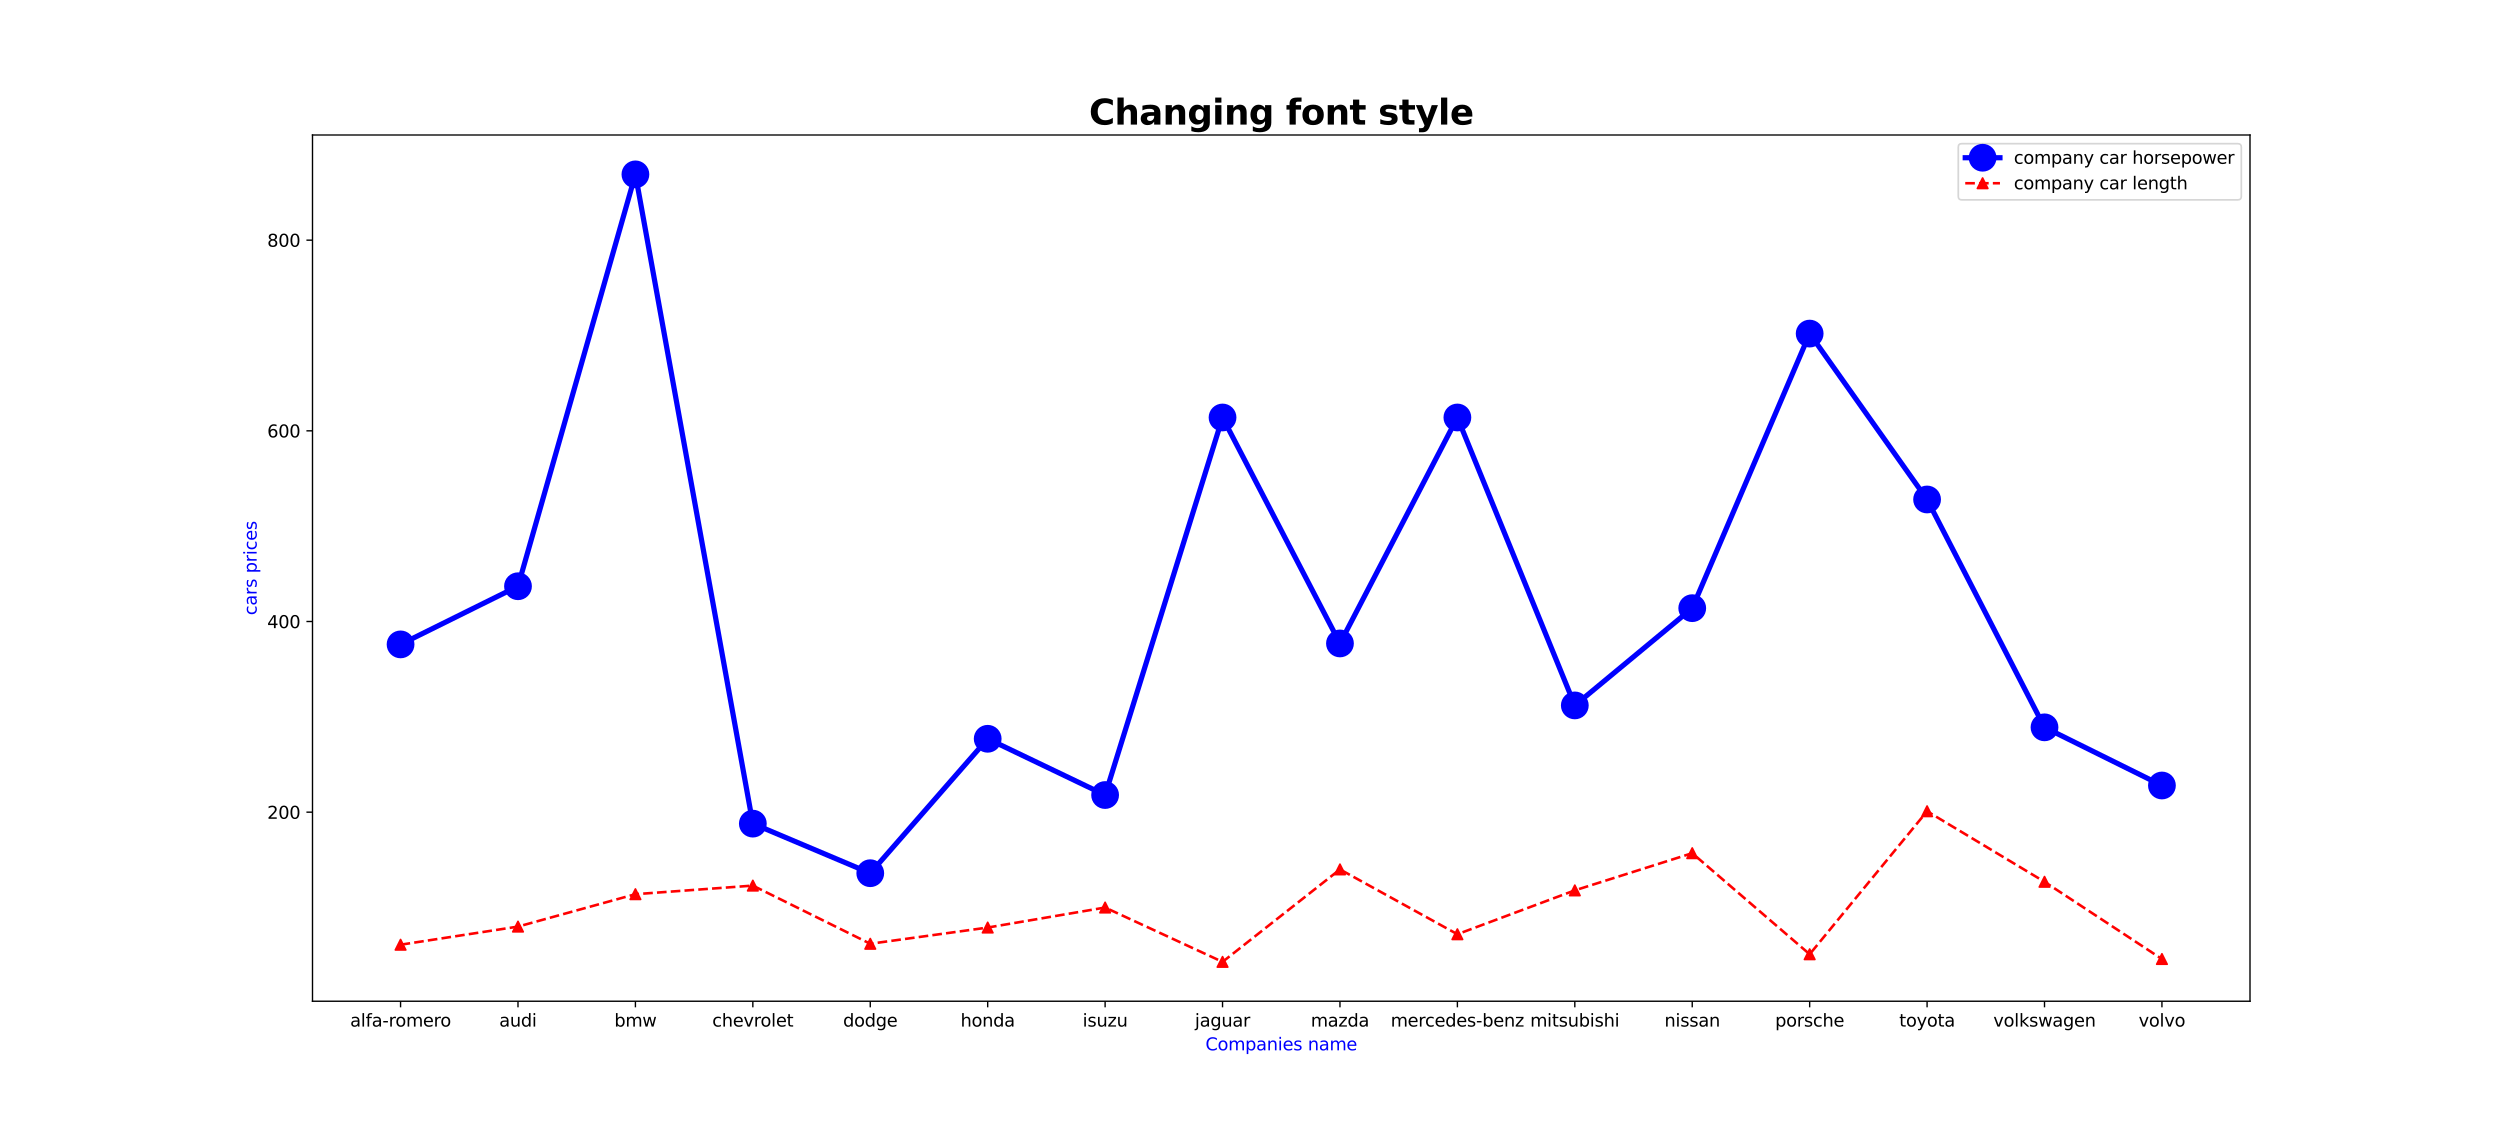 <?xml version="1.0" encoding="utf-8" standalone="no"?>
<!DOCTYPE svg PUBLIC "-//W3C//DTD SVG 1.1//EN"
  "http://www.w3.org/Graphics/SVG/1.1/DTD/svg11.dtd">
<svg xmlns:xlink="http://www.w3.org/1999/xlink" width="1440pt" height="648pt" viewBox="0 0 1440 648" xmlns="http://www.w3.org/2000/svg" version="1.1">
 <defs>
  <style type="text/css">*{stroke-linejoin: round; stroke-linecap: butt}</style>
 </defs>
 <g id="figure_1">
  <g id="patch_1">
   <path d="M 0 648 
L 1440 648 
L 1440 0 
L 0 0 
z
" style="fill: #ffffff"/>
  </g>
  <g id="axes_1">
   <g id="patch_2">
    <path d="M 180 576.72 
L 1296 576.72 
L 1296 77.76 
L 180 77.76 
z
" style="fill: #ffffff"/>
   </g>
   <g id="matplotlib.axis_1">
    <g id="xtick_1">
     <g id="line2d_1">
      <defs>
       <path id="m2e64fbab35" d="M 0 0 
L 0 3.5 
" style="stroke: #000000; stroke-width: 0.8"/>
      </defs>
      <g>
       <use xlink:href="#m2e64fbab35" x="230.727" y="576.72" style="stroke: #000000; stroke-width: 0.8"/>
      </g>
     </g>
     <g id="text_1">
      <!-- alfa-romero -->
      <g transform="translate(201.694 591.318) scale(0.1 -0.1)">
       <defs>
        <path id="DejaVuSans-61" d="M 2194 1759 
Q 1497 1759 1228 1600 
Q 959 1441 959 1056 
Q 959 750 1161 570 
Q 1363 391 1709 391 
Q 2188 391 2477 730 
Q 2766 1069 2766 1631 
L 2766 1759 
L 2194 1759 
z
M 3341 1997 
L 3341 0 
L 2766 0 
L 2766 531 
Q 2569 213 2275 61 
Q 1981 -91 1556 -91 
Q 1019 -91 701 211 
Q 384 513 384 1019 
Q 384 1609 779 1909 
Q 1175 2209 1959 2209 
L 2766 2209 
L 2766 2266 
Q 2766 2663 2505 2880 
Q 2244 3097 1772 3097 
Q 1472 3097 1187 3025 
Q 903 2953 641 2809 
L 641 3341 
Q 956 3463 1253 3523 
Q 1550 3584 1831 3584 
Q 2591 3584 2966 3190 
Q 3341 2797 3341 1997 
z
" transform="scale(0.016)"/>
        <path id="DejaVuSans-6c" d="M 603 4863 
L 1178 4863 
L 1178 0 
L 603 0 
L 603 4863 
z
" transform="scale(0.016)"/>
        <path id="DejaVuSans-66" d="M 2375 4863 
L 2375 4384 
L 1825 4384 
Q 1516 4384 1395 4259 
Q 1275 4134 1275 3809 
L 1275 3500 
L 2222 3500 
L 2222 3053 
L 1275 3053 
L 1275 0 
L 697 0 
L 697 3053 
L 147 3053 
L 147 3500 
L 697 3500 
L 697 3744 
Q 697 4328 969 4595 
Q 1241 4863 1831 4863 
L 2375 4863 
z
" transform="scale(0.016)"/>
        <path id="DejaVuSans-2d" d="M 313 2009 
L 1997 2009 
L 1997 1497 
L 313 1497 
L 313 2009 
z
" transform="scale(0.016)"/>
        <path id="DejaVuSans-72" d="M 2631 2963 
Q 2534 3019 2420 3045 
Q 2306 3072 2169 3072 
Q 1681 3072 1420 2755 
Q 1159 2438 1159 1844 
L 1159 0 
L 581 0 
L 581 3500 
L 1159 3500 
L 1159 2956 
Q 1341 3275 1631 3429 
Q 1922 3584 2338 3584 
Q 2397 3584 2469 3576 
Q 2541 3569 2628 3553 
L 2631 2963 
z
" transform="scale(0.016)"/>
        <path id="DejaVuSans-6f" d="M 1959 3097 
Q 1497 3097 1228 2736 
Q 959 2375 959 1747 
Q 959 1119 1226 758 
Q 1494 397 1959 397 
Q 2419 397 2687 759 
Q 2956 1122 2956 1747 
Q 2956 2369 2687 2733 
Q 2419 3097 1959 3097 
z
M 1959 3584 
Q 2709 3584 3137 3096 
Q 3566 2609 3566 1747 
Q 3566 888 3137 398 
Q 2709 -91 1959 -91 
Q 1206 -91 779 398 
Q 353 888 353 1747 
Q 353 2609 779 3096 
Q 1206 3584 1959 3584 
z
" transform="scale(0.016)"/>
        <path id="DejaVuSans-6d" d="M 3328 2828 
Q 3544 3216 3844 3400 
Q 4144 3584 4550 3584 
Q 5097 3584 5394 3201 
Q 5691 2819 5691 2113 
L 5691 0 
L 5113 0 
L 5113 2094 
Q 5113 2597 4934 2840 
Q 4756 3084 4391 3084 
Q 3944 3084 3684 2787 
Q 3425 2491 3425 1978 
L 3425 0 
L 2847 0 
L 2847 2094 
Q 2847 2600 2669 2842 
Q 2491 3084 2119 3084 
Q 1678 3084 1418 2786 
Q 1159 2488 1159 1978 
L 1159 0 
L 581 0 
L 581 3500 
L 1159 3500 
L 1159 2956 
Q 1356 3278 1631 3431 
Q 1906 3584 2284 3584 
Q 2666 3584 2933 3390 
Q 3200 3197 3328 2828 
z
" transform="scale(0.016)"/>
        <path id="DejaVuSans-65" d="M 3597 1894 
L 3597 1613 
L 953 1613 
Q 991 1019 1311 708 
Q 1631 397 2203 397 
Q 2534 397 2845 478 
Q 3156 559 3463 722 
L 3463 178 
Q 3153 47 2828 -22 
Q 2503 -91 2169 -91 
Q 1331 -91 842 396 
Q 353 884 353 1716 
Q 353 2575 817 3079 
Q 1281 3584 2069 3584 
Q 2775 3584 3186 3129 
Q 3597 2675 3597 1894 
z
M 3022 2063 
Q 3016 2534 2758 2815 
Q 2500 3097 2075 3097 
Q 1594 3097 1305 2825 
Q 1016 2553 972 2059 
L 3022 2063 
z
" transform="scale(0.016)"/>
       </defs>
       <use xlink:href="#DejaVuSans-61"/>
       <use xlink:href="#DejaVuSans-6c" transform="translate(61.279 0)"/>
       <use xlink:href="#DejaVuSans-66" transform="translate(89.062 0)"/>
       <use xlink:href="#DejaVuSans-61" transform="translate(124.268 0)"/>
       <use xlink:href="#DejaVuSans-2d" transform="translate(185.547 0)"/>
       <use xlink:href="#DejaVuSans-72" transform="translate(221.631 0)"/>
       <use xlink:href="#DejaVuSans-6f" transform="translate(260.494 0)"/>
       <use xlink:href="#DejaVuSans-6d" transform="translate(321.676 0)"/>
       <use xlink:href="#DejaVuSans-65" transform="translate(419.088 0)"/>
       <use xlink:href="#DejaVuSans-72" transform="translate(480.611 0)"/>
       <use xlink:href="#DejaVuSans-6f" transform="translate(519.475 0)"/>
      </g>
     </g>
    </g>
    <g id="xtick_2">
     <g id="line2d_2">
      <g>
       <use xlink:href="#m2e64fbab35" x="298.364" y="576.72" style="stroke: #000000; stroke-width: 0.8"/>
      </g>
     </g>
     <g id="text_2">
      <!-- audi -->
      <g transform="translate(287.568 591.318) scale(0.1 -0.1)">
       <defs>
        <path id="DejaVuSans-75" d="M 544 1381 
L 544 3500 
L 1119 3500 
L 1119 1403 
Q 1119 906 1312 657 
Q 1506 409 1894 409 
Q 2359 409 2629 706 
Q 2900 1003 2900 1516 
L 2900 3500 
L 3475 3500 
L 3475 0 
L 2900 0 
L 2900 538 
Q 2691 219 2414 64 
Q 2138 -91 1772 -91 
Q 1169 -91 856 284 
Q 544 659 544 1381 
z
M 1991 3584 
L 1991 3584 
z
" transform="scale(0.016)"/>
        <path id="DejaVuSans-64" d="M 2906 2969 
L 2906 4863 
L 3481 4863 
L 3481 0 
L 2906 0 
L 2906 525 
Q 2725 213 2448 61 
Q 2172 -91 1784 -91 
Q 1150 -91 751 415 
Q 353 922 353 1747 
Q 353 2572 751 3078 
Q 1150 3584 1784 3584 
Q 2172 3584 2448 3432 
Q 2725 3281 2906 2969 
z
M 947 1747 
Q 947 1113 1208 752 
Q 1469 391 1925 391 
Q 2381 391 2643 752 
Q 2906 1113 2906 1747 
Q 2906 2381 2643 2742 
Q 2381 3103 1925 3103 
Q 1469 3103 1208 2742 
Q 947 2381 947 1747 
z
" transform="scale(0.016)"/>
        <path id="DejaVuSans-69" d="M 603 3500 
L 1178 3500 
L 1178 0 
L 603 0 
L 603 3500 
z
M 603 4863 
L 1178 4863 
L 1178 4134 
L 603 4134 
L 603 4863 
z
" transform="scale(0.016)"/>
       </defs>
       <use xlink:href="#DejaVuSans-61"/>
       <use xlink:href="#DejaVuSans-75" transform="translate(61.279 0)"/>
       <use xlink:href="#DejaVuSans-64" transform="translate(124.658 0)"/>
       <use xlink:href="#DejaVuSans-69" transform="translate(188.135 0)"/>
      </g>
     </g>
    </g>
    <g id="xtick_3">
     <g id="line2d_3">
      <g>
       <use xlink:href="#m2e64fbab35" x="366" y="576.72" style="stroke: #000000; stroke-width: 0.8"/>
      </g>
     </g>
     <g id="text_3">
      <!-- bmw -->
      <g transform="translate(353.866 591.318) scale(0.1 -0.1)">
       <defs>
        <path id="DejaVuSans-62" d="M 3116 1747 
Q 3116 2381 2855 2742 
Q 2594 3103 2138 3103 
Q 1681 3103 1420 2742 
Q 1159 2381 1159 1747 
Q 1159 1113 1420 752 
Q 1681 391 2138 391 
Q 2594 391 2855 752 
Q 3116 1113 3116 1747 
z
M 1159 2969 
Q 1341 3281 1617 3432 
Q 1894 3584 2278 3584 
Q 2916 3584 3314 3078 
Q 3713 2572 3713 1747 
Q 3713 922 3314 415 
Q 2916 -91 2278 -91 
Q 1894 -91 1617 61 
Q 1341 213 1159 525 
L 1159 0 
L 581 0 
L 581 4863 
L 1159 4863 
L 1159 2969 
z
" transform="scale(0.016)"/>
        <path id="DejaVuSans-77" d="M 269 3500 
L 844 3500 
L 1563 769 
L 2278 3500 
L 2956 3500 
L 3675 769 
L 4391 3500 
L 4966 3500 
L 4050 0 
L 3372 0 
L 2619 2869 
L 1863 0 
L 1184 0 
L 269 3500 
z
" transform="scale(0.016)"/>
       </defs>
       <use xlink:href="#DejaVuSans-62"/>
       <use xlink:href="#DejaVuSans-6d" transform="translate(63.477 0)"/>
       <use xlink:href="#DejaVuSans-77" transform="translate(160.889 0)"/>
      </g>
     </g>
    </g>
    <g id="xtick_4">
     <g id="line2d_4">
      <g>
       <use xlink:href="#m2e64fbab35" x="433.636" y="576.72" style="stroke: #000000; stroke-width: 0.8"/>
      </g>
     </g>
     <g id="text_4">
      <!-- chevrolet -->
      <g transform="translate(410.254 591.318) scale(0.1 -0.1)">
       <defs>
        <path id="DejaVuSans-63" d="M 3122 3366 
L 3122 2828 
Q 2878 2963 2633 3030 
Q 2388 3097 2138 3097 
Q 1578 3097 1268 2742 
Q 959 2388 959 1747 
Q 959 1106 1268 751 
Q 1578 397 2138 397 
Q 2388 397 2633 464 
Q 2878 531 3122 666 
L 3122 134 
Q 2881 22 2623 -34 
Q 2366 -91 2075 -91 
Q 1284 -91 818 406 
Q 353 903 353 1747 
Q 353 2603 823 3093 
Q 1294 3584 2113 3584 
Q 2378 3584 2631 3529 
Q 2884 3475 3122 3366 
z
" transform="scale(0.016)"/>
        <path id="DejaVuSans-68" d="M 3513 2113 
L 3513 0 
L 2938 0 
L 2938 2094 
Q 2938 2591 2744 2837 
Q 2550 3084 2163 3084 
Q 1697 3084 1428 2787 
Q 1159 2491 1159 1978 
L 1159 0 
L 581 0 
L 581 4863 
L 1159 4863 
L 1159 2956 
Q 1366 3272 1645 3428 
Q 1925 3584 2291 3584 
Q 2894 3584 3203 3211 
Q 3513 2838 3513 2113 
z
" transform="scale(0.016)"/>
        <path id="DejaVuSans-76" d="M 191 3500 
L 800 3500 
L 1894 563 
L 2988 3500 
L 3597 3500 
L 2284 0 
L 1503 0 
L 191 3500 
z
" transform="scale(0.016)"/>
        <path id="DejaVuSans-74" d="M 1172 4494 
L 1172 3500 
L 2356 3500 
L 2356 3053 
L 1172 3053 
L 1172 1153 
Q 1172 725 1289 603 
Q 1406 481 1766 481 
L 2356 481 
L 2356 0 
L 1766 0 
Q 1100 0 847 248 
Q 594 497 594 1153 
L 594 3053 
L 172 3053 
L 172 3500 
L 594 3500 
L 594 4494 
L 1172 4494 
z
" transform="scale(0.016)"/>
       </defs>
       <use xlink:href="#DejaVuSans-63"/>
       <use xlink:href="#DejaVuSans-68" transform="translate(54.98 0)"/>
       <use xlink:href="#DejaVuSans-65" transform="translate(118.359 0)"/>
       <use xlink:href="#DejaVuSans-76" transform="translate(179.883 0)"/>
       <use xlink:href="#DejaVuSans-72" transform="translate(239.062 0)"/>
       <use xlink:href="#DejaVuSans-6f" transform="translate(277.926 0)"/>
       <use xlink:href="#DejaVuSans-6c" transform="translate(339.107 0)"/>
       <use xlink:href="#DejaVuSans-65" transform="translate(366.891 0)"/>
       <use xlink:href="#DejaVuSans-74" transform="translate(428.414 0)"/>
      </g>
     </g>
    </g>
    <g id="xtick_5">
     <g id="line2d_5">
      <g>
       <use xlink:href="#m2e64fbab35" x="501.273" y="576.72" style="stroke: #000000; stroke-width: 0.8"/>
      </g>
     </g>
     <g id="text_5">
      <!-- dodge -->
      <g transform="translate(485.614 591.318) scale(0.1 -0.1)">
       <defs>
        <path id="DejaVuSans-67" d="M 2906 1791 
Q 2906 2416 2648 2759 
Q 2391 3103 1925 3103 
Q 1463 3103 1205 2759 
Q 947 2416 947 1791 
Q 947 1169 1205 825 
Q 1463 481 1925 481 
Q 2391 481 2648 825 
Q 2906 1169 2906 1791 
z
M 3481 434 
Q 3481 -459 3084 -895 
Q 2688 -1331 1869 -1331 
Q 1566 -1331 1297 -1286 
Q 1028 -1241 775 -1147 
L 775 -588 
Q 1028 -725 1275 -790 
Q 1522 -856 1778 -856 
Q 2344 -856 2625 -561 
Q 2906 -266 2906 331 
L 2906 616 
Q 2728 306 2450 153 
Q 2172 0 1784 0 
Q 1141 0 747 490 
Q 353 981 353 1791 
Q 353 2603 747 3093 
Q 1141 3584 1784 3584 
Q 2172 3584 2450 3431 
Q 2728 3278 2906 2969 
L 2906 3500 
L 3481 3500 
L 3481 434 
z
" transform="scale(0.016)"/>
       </defs>
       <use xlink:href="#DejaVuSans-64"/>
       <use xlink:href="#DejaVuSans-6f" transform="translate(63.477 0)"/>
       <use xlink:href="#DejaVuSans-64" transform="translate(124.658 0)"/>
       <use xlink:href="#DejaVuSans-67" transform="translate(188.135 0)"/>
       <use xlink:href="#DejaVuSans-65" transform="translate(251.611 0)"/>
      </g>
     </g>
    </g>
    <g id="xtick_6">
     <g id="line2d_6">
      <g>
       <use xlink:href="#m2e64fbab35" x="568.909" y="576.72" style="stroke: #000000; stroke-width: 0.8"/>
      </g>
     </g>
     <g id="text_6">
      <!-- honda -->
      <g transform="translate(553.274 591.318) scale(0.1 -0.1)">
       <defs>
        <path id="DejaVuSans-6e" d="M 3513 2113 
L 3513 0 
L 2938 0 
L 2938 2094 
Q 2938 2591 2744 2837 
Q 2550 3084 2163 3084 
Q 1697 3084 1428 2787 
Q 1159 2491 1159 1978 
L 1159 0 
L 581 0 
L 581 3500 
L 1159 3500 
L 1159 2956 
Q 1366 3272 1645 3428 
Q 1925 3584 2291 3584 
Q 2894 3584 3203 3211 
Q 3513 2838 3513 2113 
z
" transform="scale(0.016)"/>
       </defs>
       <use xlink:href="#DejaVuSans-68"/>
       <use xlink:href="#DejaVuSans-6f" transform="translate(63.379 0)"/>
       <use xlink:href="#DejaVuSans-6e" transform="translate(124.561 0)"/>
       <use xlink:href="#DejaVuSans-64" transform="translate(187.939 0)"/>
       <use xlink:href="#DejaVuSans-61" transform="translate(251.416 0)"/>
      </g>
     </g>
    </g>
    <g id="xtick_7">
     <g id="line2d_7">
      <g>
       <use xlink:href="#m2e64fbab35" x="636.545" y="576.72" style="stroke: #000000; stroke-width: 0.8"/>
      </g>
     </g>
     <g id="text_7">
      <!-- isuzu -->
      <g transform="translate(623.59 591.318) scale(0.1 -0.1)">
       <defs>
        <path id="DejaVuSans-73" d="M 2834 3397 
L 2834 2853 
Q 2591 2978 2328 3040 
Q 2066 3103 1784 3103 
Q 1356 3103 1142 2972 
Q 928 2841 928 2578 
Q 928 2378 1081 2264 
Q 1234 2150 1697 2047 
L 1894 2003 
Q 2506 1872 2764 1633 
Q 3022 1394 3022 966 
Q 3022 478 2636 193 
Q 2250 -91 1575 -91 
Q 1294 -91 989 -36 
Q 684 19 347 128 
L 347 722 
Q 666 556 975 473 
Q 1284 391 1588 391 
Q 1994 391 2212 530 
Q 2431 669 2431 922 
Q 2431 1156 2273 1281 
Q 2116 1406 1581 1522 
L 1381 1569 
Q 847 1681 609 1914 
Q 372 2147 372 2553 
Q 372 3047 722 3315 
Q 1072 3584 1716 3584 
Q 2034 3584 2315 3537 
Q 2597 3491 2834 3397 
z
" transform="scale(0.016)"/>
        <path id="DejaVuSans-7a" d="M 353 3500 
L 3084 3500 
L 3084 2975 
L 922 459 
L 3084 459 
L 3084 0 
L 275 0 
L 275 525 
L 2438 3041 
L 353 3041 
L 353 3500 
z
" transform="scale(0.016)"/>
       </defs>
       <use xlink:href="#DejaVuSans-69"/>
       <use xlink:href="#DejaVuSans-73" transform="translate(27.783 0)"/>
       <use xlink:href="#DejaVuSans-75" transform="translate(79.883 0)"/>
       <use xlink:href="#DejaVuSans-7a" transform="translate(143.262 0)"/>
       <use xlink:href="#DejaVuSans-75" transform="translate(195.752 0)"/>
      </g>
     </g>
    </g>
    <g id="xtick_8">
     <g id="line2d_8">
      <g>
       <use xlink:href="#m2e64fbab35" x="704.182" y="576.72" style="stroke: #000000; stroke-width: 0.8"/>
      </g>
     </g>
     <g id="text_8">
      <!-- jaguar -->
      <g transform="translate(688.266 591.318) scale(0.1 -0.1)">
       <defs>
        <path id="DejaVuSans-6a" d="M 603 3500 
L 1178 3500 
L 1178 -63 
Q 1178 -731 923 -1031 
Q 669 -1331 103 -1331 
L -116 -1331 
L -116 -844 
L 38 -844 
Q 366 -844 484 -692 
Q 603 -541 603 -63 
L 603 3500 
z
M 603 4863 
L 1178 4863 
L 1178 4134 
L 603 4134 
L 603 4863 
z
" transform="scale(0.016)"/>
       </defs>
       <use xlink:href="#DejaVuSans-6a"/>
       <use xlink:href="#DejaVuSans-61" transform="translate(27.783 0)"/>
       <use xlink:href="#DejaVuSans-67" transform="translate(89.062 0)"/>
       <use xlink:href="#DejaVuSans-75" transform="translate(152.539 0)"/>
       <use xlink:href="#DejaVuSans-61" transform="translate(215.918 0)"/>
       <use xlink:href="#DejaVuSans-72" transform="translate(277.197 0)"/>
      </g>
     </g>
    </g>
    <g id="xtick_9">
     <g id="line2d_9">
      <g>
       <use xlink:href="#m2e64fbab35" x="771.818" y="576.72" style="stroke: #000000; stroke-width: 0.8"/>
      </g>
     </g>
     <g id="text_9">
      <!-- mazda -->
      <g transform="translate(755.021 591.318) scale(0.1 -0.1)">
       <use xlink:href="#DejaVuSans-6d"/>
       <use xlink:href="#DejaVuSans-61" transform="translate(97.412 0)"/>
       <use xlink:href="#DejaVuSans-7a" transform="translate(158.691 0)"/>
       <use xlink:href="#DejaVuSans-64" transform="translate(211.182 0)"/>
       <use xlink:href="#DejaVuSans-61" transform="translate(274.658 0)"/>
      </g>
     </g>
    </g>
    <g id="xtick_10">
     <g id="line2d_10">
      <g>
       <use xlink:href="#m2e64fbab35" x="839.455" y="576.72" style="stroke: #000000; stroke-width: 0.8"/>
      </g>
     </g>
     <g id="text_10">
      <!-- mercedes-benz -->
      <g transform="translate(801.036 591.318) scale(0.1 -0.1)">
       <use xlink:href="#DejaVuSans-6d"/>
       <use xlink:href="#DejaVuSans-65" transform="translate(97.412 0)"/>
       <use xlink:href="#DejaVuSans-72" transform="translate(158.936 0)"/>
       <use xlink:href="#DejaVuSans-63" transform="translate(197.799 0)"/>
       <use xlink:href="#DejaVuSans-65" transform="translate(252.779 0)"/>
       <use xlink:href="#DejaVuSans-64" transform="translate(314.303 0)"/>
       <use xlink:href="#DejaVuSans-65" transform="translate(377.779 0)"/>
       <use xlink:href="#DejaVuSans-73" transform="translate(439.303 0)"/>
       <use xlink:href="#DejaVuSans-2d" transform="translate(491.402 0)"/>
       <use xlink:href="#DejaVuSans-62" transform="translate(527.486 0)"/>
       <use xlink:href="#DejaVuSans-65" transform="translate(590.963 0)"/>
       <use xlink:href="#DejaVuSans-6e" transform="translate(652.486 0)"/>
       <use xlink:href="#DejaVuSans-7a" transform="translate(715.865 0)"/>
      </g>
     </g>
    </g>
    <g id="xtick_11">
     <g id="line2d_11">
      <g>
       <use xlink:href="#m2e64fbab35" x="907.091" y="576.72" style="stroke: #000000; stroke-width: 0.8"/>
      </g>
     </g>
     <g id="text_11">
      <!-- mitsubishi -->
      <g transform="translate(881.372 591.318) scale(0.1 -0.1)">
       <use xlink:href="#DejaVuSans-6d"/>
       <use xlink:href="#DejaVuSans-69" transform="translate(97.412 0)"/>
       <use xlink:href="#DejaVuSans-74" transform="translate(125.195 0)"/>
       <use xlink:href="#DejaVuSans-73" transform="translate(164.404 0)"/>
       <use xlink:href="#DejaVuSans-75" transform="translate(216.504 0)"/>
       <use xlink:href="#DejaVuSans-62" transform="translate(279.883 0)"/>
       <use xlink:href="#DejaVuSans-69" transform="translate(343.359 0)"/>
       <use xlink:href="#DejaVuSans-73" transform="translate(371.143 0)"/>
       <use xlink:href="#DejaVuSans-68" transform="translate(423.242 0)"/>
       <use xlink:href="#DejaVuSans-69" transform="translate(486.621 0)"/>
      </g>
     </g>
    </g>
    <g id="xtick_12">
     <g id="line2d_12">
      <g>
       <use xlink:href="#m2e64fbab35" x="974.727" y="576.72" style="stroke: #000000; stroke-width: 0.8"/>
      </g>
     </g>
     <g id="text_12">
      <!-- nissan -->
      <g transform="translate(958.727 591.318) scale(0.1 -0.1)">
       <use xlink:href="#DejaVuSans-6e"/>
       <use xlink:href="#DejaVuSans-69" transform="translate(63.379 0)"/>
       <use xlink:href="#DejaVuSans-73" transform="translate(91.162 0)"/>
       <use xlink:href="#DejaVuSans-73" transform="translate(143.262 0)"/>
       <use xlink:href="#DejaVuSans-61" transform="translate(195.361 0)"/>
       <use xlink:href="#DejaVuSans-6e" transform="translate(256.641 0)"/>
      </g>
     </g>
    </g>
    <g id="xtick_13">
     <g id="line2d_13">
      <g>
       <use xlink:href="#m2e64fbab35" x="1042.364" y="576.72" style="stroke: #000000; stroke-width: 0.8"/>
      </g>
     </g>
     <g id="text_13">
      <!-- porsche -->
      <g transform="translate(1022.475 591.318) scale(0.1 -0.1)">
       <defs>
        <path id="DejaVuSans-70" d="M 1159 525 
L 1159 -1331 
L 581 -1331 
L 581 3500 
L 1159 3500 
L 1159 2969 
Q 1341 3281 1617 3432 
Q 1894 3584 2278 3584 
Q 2916 3584 3314 3078 
Q 3713 2572 3713 1747 
Q 3713 922 3314 415 
Q 2916 -91 2278 -91 
Q 1894 -91 1617 61 
Q 1341 213 1159 525 
z
M 3116 1747 
Q 3116 2381 2855 2742 
Q 2594 3103 2138 3103 
Q 1681 3103 1420 2742 
Q 1159 2381 1159 1747 
Q 1159 1113 1420 752 
Q 1681 391 2138 391 
Q 2594 391 2855 752 
Q 3116 1113 3116 1747 
z
" transform="scale(0.016)"/>
       </defs>
       <use xlink:href="#DejaVuSans-70"/>
       <use xlink:href="#DejaVuSans-6f" transform="translate(63.477 0)"/>
       <use xlink:href="#DejaVuSans-72" transform="translate(124.658 0)"/>
       <use xlink:href="#DejaVuSans-73" transform="translate(165.771 0)"/>
       <use xlink:href="#DejaVuSans-63" transform="translate(217.871 0)"/>
       <use xlink:href="#DejaVuSans-68" transform="translate(272.852 0)"/>
       <use xlink:href="#DejaVuSans-65" transform="translate(336.23 0)"/>
      </g>
     </g>
    </g>
    <g id="xtick_14">
     <g id="line2d_14">
      <g>
       <use xlink:href="#m2e64fbab35" x="1110" y="576.72" style="stroke: #000000; stroke-width: 0.8"/>
      </g>
     </g>
     <g id="text_14">
      <!-- toyota -->
      <g transform="translate(1093.938 591.318) scale(0.1 -0.1)">
       <defs>
        <path id="DejaVuSans-79" d="M 2059 -325 
Q 1816 -950 1584 -1140 
Q 1353 -1331 966 -1331 
L 506 -1331 
L 506 -850 
L 844 -850 
Q 1081 -850 1212 -737 
Q 1344 -625 1503 -206 
L 1606 56 
L 191 3500 
L 800 3500 
L 1894 763 
L 2988 3500 
L 3597 3500 
L 2059 -325 
z
" transform="scale(0.016)"/>
       </defs>
       <use xlink:href="#DejaVuSans-74"/>
       <use xlink:href="#DejaVuSans-6f" transform="translate(39.209 0)"/>
       <use xlink:href="#DejaVuSans-79" transform="translate(100.391 0)"/>
       <use xlink:href="#DejaVuSans-6f" transform="translate(159.57 0)"/>
       <use xlink:href="#DejaVuSans-74" transform="translate(220.752 0)"/>
       <use xlink:href="#DejaVuSans-61" transform="translate(259.961 0)"/>
      </g>
     </g>
    </g>
    <g id="xtick_15">
     <g id="line2d_15">
      <g>
       <use xlink:href="#m2e64fbab35" x="1177.636" y="576.72" style="stroke: #000000; stroke-width: 0.8"/>
      </g>
     </g>
     <g id="text_15">
      <!-- volkswagen -->
      <g transform="translate(1148.156 591.318) scale(0.1 -0.1)">
       <defs>
        <path id="DejaVuSans-6b" d="M 581 4863 
L 1159 4863 
L 1159 1991 
L 2875 3500 
L 3609 3500 
L 1753 1863 
L 3688 0 
L 2938 0 
L 1159 1709 
L 1159 0 
L 581 0 
L 581 4863 
z
" transform="scale(0.016)"/>
       </defs>
       <use xlink:href="#DejaVuSans-76"/>
       <use xlink:href="#DejaVuSans-6f" transform="translate(59.18 0)"/>
       <use xlink:href="#DejaVuSans-6c" transform="translate(120.361 0)"/>
       <use xlink:href="#DejaVuSans-6b" transform="translate(148.145 0)"/>
       <use xlink:href="#DejaVuSans-73" transform="translate(206.055 0)"/>
       <use xlink:href="#DejaVuSans-77" transform="translate(258.154 0)"/>
       <use xlink:href="#DejaVuSans-61" transform="translate(339.941 0)"/>
       <use xlink:href="#DejaVuSans-67" transform="translate(401.221 0)"/>
       <use xlink:href="#DejaVuSans-65" transform="translate(464.697 0)"/>
       <use xlink:href="#DejaVuSans-6e" transform="translate(526.221 0)"/>
      </g>
     </g>
    </g>
    <g id="xtick_16">
     <g id="line2d_16">
      <g>
       <use xlink:href="#m2e64fbab35" x="1245.273" y="576.72" style="stroke: #000000; stroke-width: 0.8"/>
      </g>
     </g>
     <g id="text_16">
      <!-- volvo -->
      <g transform="translate(1231.846 591.318) scale(0.1 -0.1)">
       <use xlink:href="#DejaVuSans-76"/>
       <use xlink:href="#DejaVuSans-6f" transform="translate(59.18 0)"/>
       <use xlink:href="#DejaVuSans-6c" transform="translate(120.361 0)"/>
       <use xlink:href="#DejaVuSans-76" transform="translate(148.145 0)"/>
       <use xlink:href="#DejaVuSans-6f" transform="translate(207.324 0)"/>
      </g>
     </g>
    </g>
    <g id="text_17">
     <!-- Companies name -->
     <g style="fill: #0000ff" transform="translate(694.333 604.997) scale(0.1 -0.1)">
      <defs>
       <path id="DejaVuSans-43" d="M 4122 4306 
L 4122 3641 
Q 3803 3938 3442 4084 
Q 3081 4231 2675 4231 
Q 1875 4231 1450 3742 
Q 1025 3253 1025 2328 
Q 1025 1406 1450 917 
Q 1875 428 2675 428 
Q 3081 428 3442 575 
Q 3803 722 4122 1019 
L 4122 359 
Q 3791 134 3420 21 
Q 3050 -91 2638 -91 
Q 1578 -91 968 557 
Q 359 1206 359 2328 
Q 359 3453 968 4101 
Q 1578 4750 2638 4750 
Q 3056 4750 3426 4639 
Q 3797 4528 4122 4306 
z
" transform="scale(0.016)"/>
       <path id="DejaVuSans-20" transform="scale(0.016)"/>
      </defs>
      <use xlink:href="#DejaVuSans-43"/>
      <use xlink:href="#DejaVuSans-6f" transform="translate(69.824 0)"/>
      <use xlink:href="#DejaVuSans-6d" transform="translate(131.006 0)"/>
      <use xlink:href="#DejaVuSans-70" transform="translate(228.418 0)"/>
      <use xlink:href="#DejaVuSans-61" transform="translate(291.895 0)"/>
      <use xlink:href="#DejaVuSans-6e" transform="translate(353.174 0)"/>
      <use xlink:href="#DejaVuSans-69" transform="translate(416.553 0)"/>
      <use xlink:href="#DejaVuSans-65" transform="translate(444.336 0)"/>
      <use xlink:href="#DejaVuSans-73" transform="translate(505.859 0)"/>
      <use xlink:href="#DejaVuSans-20" transform="translate(557.959 0)"/>
      <use xlink:href="#DejaVuSans-6e" transform="translate(589.746 0)"/>
      <use xlink:href="#DejaVuSans-61" transform="translate(653.125 0)"/>
      <use xlink:href="#DejaVuSans-6d" transform="translate(714.404 0)"/>
      <use xlink:href="#DejaVuSans-65" transform="translate(811.816 0)"/>
     </g>
    </g>
   </g>
   <g id="matplotlib.axis_2">
    <g id="ytick_1">
     <g id="line2d_17">
      <defs>
       <path id="m2758f3273d" d="M 0 0 
L -3.5 0 
" style="stroke: #000000; stroke-width: 0.8"/>
      </defs>
      <g>
       <use xlink:href="#m2758f3273d" x="180" y="467.823" style="stroke: #000000; stroke-width: 0.8"/>
      </g>
     </g>
     <g id="text_18">
      <!-- 200 -->
      <g transform="translate(153.912 471.622) scale(0.1 -0.1)">
       <defs>
        <path id="DejaVuSans-32" d="M 1228 531 
L 3431 531 
L 3431 0 
L 469 0 
L 469 531 
Q 828 903 1448 1529 
Q 2069 2156 2228 2338 
Q 2531 2678 2651 2914 
Q 2772 3150 2772 3378 
Q 2772 3750 2511 3984 
Q 2250 4219 1831 4219 
Q 1534 4219 1204 4116 
Q 875 4013 500 3803 
L 500 4441 
Q 881 4594 1212 4672 
Q 1544 4750 1819 4750 
Q 2544 4750 2975 4387 
Q 3406 4025 3406 3419 
Q 3406 3131 3298 2873 
Q 3191 2616 2906 2266 
Q 2828 2175 2409 1742 
Q 1991 1309 1228 531 
z
" transform="scale(0.016)"/>
        <path id="DejaVuSans-30" d="M 2034 4250 
Q 1547 4250 1301 3770 
Q 1056 3291 1056 2328 
Q 1056 1369 1301 889 
Q 1547 409 2034 409 
Q 2525 409 2770 889 
Q 3016 1369 3016 2328 
Q 3016 3291 2770 3770 
Q 2525 4250 2034 4250 
z
M 2034 4750 
Q 2819 4750 3233 4129 
Q 3647 3509 3647 2328 
Q 3647 1150 3233 529 
Q 2819 -91 2034 -91 
Q 1250 -91 836 529 
Q 422 1150 422 2328 
Q 422 3509 836 4129 
Q 1250 4750 2034 4750 
z
" transform="scale(0.016)"/>
       </defs>
       <use xlink:href="#DejaVuSans-32"/>
       <use xlink:href="#DejaVuSans-30" transform="translate(63.623 0)"/>
       <use xlink:href="#DejaVuSans-30" transform="translate(127.246 0)"/>
      </g>
     </g>
    </g>
    <g id="ytick_2">
     <g id="line2d_18">
      <g>
       <use xlink:href="#m2758f3273d" x="180" y="357.993" style="stroke: #000000; stroke-width: 0.8"/>
      </g>
     </g>
     <g id="text_19">
      <!-- 400 -->
      <g transform="translate(153.912 361.792) scale(0.1 -0.1)">
       <defs>
        <path id="DejaVuSans-34" d="M 2419 4116 
L 825 1625 
L 2419 1625 
L 2419 4116 
z
M 2253 4666 
L 3047 4666 
L 3047 1625 
L 3713 1625 
L 3713 1100 
L 3047 1100 
L 3047 0 
L 2419 0 
L 2419 1100 
L 313 1100 
L 313 1709 
L 2253 4666 
z
" transform="scale(0.016)"/>
       </defs>
       <use xlink:href="#DejaVuSans-34"/>
       <use xlink:href="#DejaVuSans-30" transform="translate(63.623 0)"/>
       <use xlink:href="#DejaVuSans-30" transform="translate(127.246 0)"/>
      </g>
     </g>
    </g>
    <g id="ytick_3">
     <g id="line2d_19">
      <g>
       <use xlink:href="#m2758f3273d" x="180" y="248.162" style="stroke: #000000; stroke-width: 0.8"/>
      </g>
     </g>
     <g id="text_20">
      <!-- 600 -->
      <g transform="translate(153.912 251.961) scale(0.1 -0.1)">
       <defs>
        <path id="DejaVuSans-36" d="M 2113 2584 
Q 1688 2584 1439 2293 
Q 1191 2003 1191 1497 
Q 1191 994 1439 701 
Q 1688 409 2113 409 
Q 2538 409 2786 701 
Q 3034 994 3034 1497 
Q 3034 2003 2786 2293 
Q 2538 2584 2113 2584 
z
M 3366 4563 
L 3366 3988 
Q 3128 4100 2886 4159 
Q 2644 4219 2406 4219 
Q 1781 4219 1451 3797 
Q 1122 3375 1075 2522 
Q 1259 2794 1537 2939 
Q 1816 3084 2150 3084 
Q 2853 3084 3261 2657 
Q 3669 2231 3669 1497 
Q 3669 778 3244 343 
Q 2819 -91 2113 -91 
Q 1303 -91 875 529 
Q 447 1150 447 2328 
Q 447 3434 972 4092 
Q 1497 4750 2381 4750 
Q 2619 4750 2861 4703 
Q 3103 4656 3366 4563 
z
" transform="scale(0.016)"/>
       </defs>
       <use xlink:href="#DejaVuSans-36"/>
       <use xlink:href="#DejaVuSans-30" transform="translate(63.623 0)"/>
       <use xlink:href="#DejaVuSans-30" transform="translate(127.246 0)"/>
      </g>
     </g>
    </g>
    <g id="ytick_4">
     <g id="line2d_20">
      <g>
       <use xlink:href="#m2758f3273d" x="180" y="138.332" style="stroke: #000000; stroke-width: 0.8"/>
      </g>
     </g>
     <g id="text_21">
      <!-- 800 -->
      <g transform="translate(153.912 142.131) scale(0.1 -0.1)">
       <defs>
        <path id="DejaVuSans-38" d="M 2034 2216 
Q 1584 2216 1326 1975 
Q 1069 1734 1069 1313 
Q 1069 891 1326 650 
Q 1584 409 2034 409 
Q 2484 409 2743 651 
Q 3003 894 3003 1313 
Q 3003 1734 2745 1975 
Q 2488 2216 2034 2216 
z
M 1403 2484 
Q 997 2584 770 2862 
Q 544 3141 544 3541 
Q 544 4100 942 4425 
Q 1341 4750 2034 4750 
Q 2731 4750 3128 4425 
Q 3525 4100 3525 3541 
Q 3525 3141 3298 2862 
Q 3072 2584 2669 2484 
Q 3125 2378 3379 2068 
Q 3634 1759 3634 1313 
Q 3634 634 3220 271 
Q 2806 -91 2034 -91 
Q 1263 -91 848 271 
Q 434 634 434 1313 
Q 434 1759 690 2068 
Q 947 2378 1403 2484 
z
M 1172 3481 
Q 1172 3119 1398 2916 
Q 1625 2713 2034 2713 
Q 2441 2713 2670 2916 
Q 2900 3119 2900 3481 
Q 2900 3844 2670 4047 
Q 2441 4250 2034 4250 
Q 1625 4250 1398 4047 
Q 1172 3844 1172 3481 
z
" transform="scale(0.016)"/>
       </defs>
       <use xlink:href="#DejaVuSans-38"/>
       <use xlink:href="#DejaVuSans-30" transform="translate(63.623 0)"/>
       <use xlink:href="#DejaVuSans-30" transform="translate(127.246 0)"/>
      </g>
     </g>
    </g>
    <g id="text_22">
     <!-- cars prices -->
     <g style="fill: #0000ff" transform="translate(147.833 354.352) rotate(-90) scale(0.1 -0.1)">
      <use xlink:href="#DejaVuSans-63"/>
      <use xlink:href="#DejaVuSans-61" transform="translate(54.98 0)"/>
      <use xlink:href="#DejaVuSans-72" transform="translate(116.26 0)"/>
      <use xlink:href="#DejaVuSans-73" transform="translate(157.373 0)"/>
      <use xlink:href="#DejaVuSans-20" transform="translate(209.473 0)"/>
      <use xlink:href="#DejaVuSans-70" transform="translate(241.26 0)"/>
      <use xlink:href="#DejaVuSans-72" transform="translate(304.736 0)"/>
      <use xlink:href="#DejaVuSans-69" transform="translate(345.85 0)"/>
      <use xlink:href="#DejaVuSans-63" transform="translate(373.633 0)"/>
      <use xlink:href="#DejaVuSans-65" transform="translate(428.613 0)"/>
      <use xlink:href="#DejaVuSans-73" transform="translate(490.137 0)"/>
     </g>
    </g>
   </g>
   <g id="line2d_21">
    <path d="M 230.727 371.172 
L 298.364 337.674 
L 366 100.44 
L 433.636 474.413 
L 501.273 502.969 
L 568.909 425.538 
L 636.545 457.938 
L 704.182 240.474 
L 771.818 370.623 
L 839.455 240.474 
L 907.091 406.318 
L 974.727 350.304 
L 1042.364 192.148 
L 1110 287.701 
L 1177.636 418.948 
L 1245.273 452.447 
" clip-path="url(#p8d1d91208a)" style="fill: none; stroke: #0000ff; stroke-width: 3; stroke-linecap: square"/>
    <defs>
     <path id="m7a34947a35" d="M 0 7.5 
C 1.989 7.5 3.897 6.71 5.303 5.303 
C 6.71 3.897 7.5 1.989 7.5 0 
C 7.5 -1.989 6.71 -3.897 5.303 -5.303 
C 3.897 -6.71 1.989 -7.5 0 -7.5 
C -1.989 -7.5 -3.897 -6.71 -5.303 -5.303 
C -6.71 -3.897 -7.5 -1.989 -7.5 0 
C -7.5 1.989 -6.71 3.897 -5.303 5.303 
C -3.897 6.71 -1.989 7.5 0 7.5 
z
" style="stroke: #0000ff"/>
    </defs>
    <g clip-path="url(#p8d1d91208a)">
     <use xlink:href="#m7a34947a35" x="230.727" y="371.172" style="fill: #0000ff; stroke: #0000ff"/>
     <use xlink:href="#m7a34947a35" x="298.364" y="337.674" style="fill: #0000ff; stroke: #0000ff"/>
     <use xlink:href="#m7a34947a35" x="366" y="100.44" style="fill: #0000ff; stroke: #0000ff"/>
     <use xlink:href="#m7a34947a35" x="433.636" y="474.413" style="fill: #0000ff; stroke: #0000ff"/>
     <use xlink:href="#m7a34947a35" x="501.273" y="502.969" style="fill: #0000ff; stroke: #0000ff"/>
     <use xlink:href="#m7a34947a35" x="568.909" y="425.538" style="fill: #0000ff; stroke: #0000ff"/>
     <use xlink:href="#m7a34947a35" x="636.545" y="457.938" style="fill: #0000ff; stroke: #0000ff"/>
     <use xlink:href="#m7a34947a35" x="704.182" y="240.474" style="fill: #0000ff; stroke: #0000ff"/>
     <use xlink:href="#m7a34947a35" x="771.818" y="370.623" style="fill: #0000ff; stroke: #0000ff"/>
     <use xlink:href="#m7a34947a35" x="839.455" y="240.474" style="fill: #0000ff; stroke: #0000ff"/>
     <use xlink:href="#m7a34947a35" x="907.091" y="406.318" style="fill: #0000ff; stroke: #0000ff"/>
     <use xlink:href="#m7a34947a35" x="974.727" y="350.304" style="fill: #0000ff; stroke: #0000ff"/>
     <use xlink:href="#m7a34947a35" x="1042.364" y="192.148" style="fill: #0000ff; stroke: #0000ff"/>
     <use xlink:href="#m7a34947a35" x="1110" y="287.701" style="fill: #0000ff; stroke: #0000ff"/>
     <use xlink:href="#m7a34947a35" x="1177.636" y="418.948" style="fill: #0000ff; stroke: #0000ff"/>
     <use xlink:href="#m7a34947a35" x="1245.273" y="452.447" style="fill: #0000ff; stroke: #0000ff"/>
    </g>
   </g>
   <g id="line2d_22">
    <path d="M 230.727 544.155 
L 298.364 533.721 
L 366 515.05 
L 433.636 510.108 
L 501.273 543.606 
L 568.909 534.271 
L 636.545 522.738 
L 704.182 554.04 
L 771.818 500.772 
L 839.455 538.115 
L 907.091 512.854 
L 974.727 491.437 
L 1042.364 549.647 
L 1110 467.274 
L 1177.636 507.911 
L 1245.273 552.393 
" clip-path="url(#p8d1d91208a)" style="fill: none; stroke-dasharray: 5.55,2.4; stroke-dashoffset: 0; stroke: #ff0000; stroke-width: 1.5"/>
    <defs>
     <path id="mfc62be27ac" d="M 0 -3 
L -3 3 
L 3 3 
z
" style="stroke: #ff0000; stroke-linejoin: miter"/>
    </defs>
    <g clip-path="url(#p8d1d91208a)">
     <use xlink:href="#mfc62be27ac" x="230.727" y="544.155" style="fill: #ff0000; stroke: #ff0000; stroke-linejoin: miter"/>
     <use xlink:href="#mfc62be27ac" x="298.364" y="533.721" style="fill: #ff0000; stroke: #ff0000; stroke-linejoin: miter"/>
     <use xlink:href="#mfc62be27ac" x="366" y="515.05" style="fill: #ff0000; stroke: #ff0000; stroke-linejoin: miter"/>
     <use xlink:href="#mfc62be27ac" x="433.636" y="510.108" style="fill: #ff0000; stroke: #ff0000; stroke-linejoin: miter"/>
     <use xlink:href="#mfc62be27ac" x="501.273" y="543.606" style="fill: #ff0000; stroke: #ff0000; stroke-linejoin: miter"/>
     <use xlink:href="#mfc62be27ac" x="568.909" y="534.271" style="fill: #ff0000; stroke: #ff0000; stroke-linejoin: miter"/>
     <use xlink:href="#mfc62be27ac" x="636.545" y="522.738" style="fill: #ff0000; stroke: #ff0000; stroke-linejoin: miter"/>
     <use xlink:href="#mfc62be27ac" x="704.182" y="554.04" style="fill: #ff0000; stroke: #ff0000; stroke-linejoin: miter"/>
     <use xlink:href="#mfc62be27ac" x="771.818" y="500.772" style="fill: #ff0000; stroke: #ff0000; stroke-linejoin: miter"/>
     <use xlink:href="#mfc62be27ac" x="839.455" y="538.115" style="fill: #ff0000; stroke: #ff0000; stroke-linejoin: miter"/>
     <use xlink:href="#mfc62be27ac" x="907.091" y="512.854" style="fill: #ff0000; stroke: #ff0000; stroke-linejoin: miter"/>
     <use xlink:href="#mfc62be27ac" x="974.727" y="491.437" style="fill: #ff0000; stroke: #ff0000; stroke-linejoin: miter"/>
     <use xlink:href="#mfc62be27ac" x="1042.364" y="549.647" style="fill: #ff0000; stroke: #ff0000; stroke-linejoin: miter"/>
     <use xlink:href="#mfc62be27ac" x="1110" y="467.274" style="fill: #ff0000; stroke: #ff0000; stroke-linejoin: miter"/>
     <use xlink:href="#mfc62be27ac" x="1177.636" y="507.911" style="fill: #ff0000; stroke: #ff0000; stroke-linejoin: miter"/>
     <use xlink:href="#mfc62be27ac" x="1245.273" y="552.393" style="fill: #ff0000; stroke: #ff0000; stroke-linejoin: miter"/>
    </g>
   </g>
   <g id="patch_3">
    <path d="M 180 576.72 
L 180 77.76 
" style="fill: none; stroke: #000000; stroke-width: 0.8; stroke-linejoin: miter; stroke-linecap: square"/>
   </g>
   <g id="patch_4">
    <path d="M 1296 576.72 
L 1296 77.76 
" style="fill: none; stroke: #000000; stroke-width: 0.8; stroke-linejoin: miter; stroke-linecap: square"/>
   </g>
   <g id="patch_5">
    <path d="M 180 576.72 
L 1296 576.72 
" style="fill: none; stroke: #000000; stroke-width: 0.8; stroke-linejoin: miter; stroke-linecap: square"/>
   </g>
   <g id="patch_6">
    <path d="M 180 77.76 
L 1296 77.76 
" style="fill: none; stroke: #000000; stroke-width: 0.8; stroke-linejoin: miter; stroke-linecap: square"/>
   </g>
   <g id="text_23">
    <!-- Changing font style -->
    <g transform="translate(627.27 71.76) scale(0.2 -0.2)">
     <defs>
      <path id="DejaVuSans-Bold-43" d="M 4288 256 
Q 3956 84 3597 -3 
Q 3238 -91 2847 -91 
Q 1681 -91 1000 561 
Q 319 1213 319 2328 
Q 319 3447 1000 4098 
Q 1681 4750 2847 4750 
Q 3238 4750 3597 4662 
Q 3956 4575 4288 4403 
L 4288 3438 
Q 3953 3666 3628 3772 
Q 3303 3878 2944 3878 
Q 2300 3878 1931 3465 
Q 1563 3053 1563 2328 
Q 1563 1606 1931 1193 
Q 2300 781 2944 781 
Q 3303 781 3628 887 
Q 3953 994 4288 1222 
L 4288 256 
z
" transform="scale(0.016)"/>
      <path id="DejaVuSans-Bold-68" d="M 4056 2131 
L 4056 0 
L 2931 0 
L 2931 347 
L 2931 1625 
Q 2931 2084 2911 2256 
Q 2891 2428 2841 2509 
Q 2775 2619 2662 2680 
Q 2550 2741 2406 2741 
Q 2056 2741 1856 2470 
Q 1656 2200 1656 1722 
L 1656 0 
L 538 0 
L 538 4863 
L 1656 4863 
L 1656 2988 
Q 1909 3294 2193 3439 
Q 2478 3584 2822 3584 
Q 3428 3584 3742 3212 
Q 4056 2841 4056 2131 
z
" transform="scale(0.016)"/>
      <path id="DejaVuSans-Bold-61" d="M 2106 1575 
Q 1756 1575 1579 1456 
Q 1403 1338 1403 1106 
Q 1403 894 1545 773 
Q 1688 653 1941 653 
Q 2256 653 2472 879 
Q 2688 1106 2688 1447 
L 2688 1575 
L 2106 1575 
z
M 3816 1997 
L 3816 0 
L 2688 0 
L 2688 519 
Q 2463 200 2181 54 
Q 1900 -91 1497 -91 
Q 953 -91 614 226 
Q 275 544 275 1050 
Q 275 1666 698 1953 
Q 1122 2241 2028 2241 
L 2688 2241 
L 2688 2328 
Q 2688 2594 2478 2717 
Q 2269 2841 1825 2841 
Q 1466 2841 1156 2769 
Q 847 2697 581 2553 
L 581 3406 
Q 941 3494 1303 3539 
Q 1666 3584 2028 3584 
Q 2975 3584 3395 3211 
Q 3816 2838 3816 1997 
z
" transform="scale(0.016)"/>
      <path id="DejaVuSans-Bold-6e" d="M 4056 2131 
L 4056 0 
L 2931 0 
L 2931 347 
L 2931 1631 
Q 2931 2084 2911 2256 
Q 2891 2428 2841 2509 
Q 2775 2619 2662 2680 
Q 2550 2741 2406 2741 
Q 2056 2741 1856 2470 
Q 1656 2200 1656 1722 
L 1656 0 
L 538 0 
L 538 3500 
L 1656 3500 
L 1656 2988 
Q 1909 3294 2193 3439 
Q 2478 3584 2822 3584 
Q 3428 3584 3742 3212 
Q 4056 2841 4056 2131 
z
" transform="scale(0.016)"/>
      <path id="DejaVuSans-Bold-67" d="M 2919 594 
Q 2688 288 2409 144 
Q 2131 0 1766 0 
Q 1125 0 706 504 
Q 288 1009 288 1791 
Q 288 2575 706 3076 
Q 1125 3578 1766 3578 
Q 2131 3578 2409 3434 
Q 2688 3291 2919 2981 
L 2919 3500 
L 4044 3500 
L 4044 353 
Q 4044 -491 3511 -936 
Q 2978 -1381 1966 -1381 
Q 1638 -1381 1331 -1331 
Q 1025 -1281 716 -1178 
L 716 -306 
Q 1009 -475 1290 -558 
Q 1572 -641 1856 -641 
Q 2406 -641 2662 -400 
Q 2919 -159 2919 353 
L 2919 594 
z
M 2181 2772 
Q 1834 2772 1640 2515 
Q 1447 2259 1447 1791 
Q 1447 1309 1634 1061 
Q 1822 813 2181 813 
Q 2531 813 2725 1069 
Q 2919 1325 2919 1791 
Q 2919 2259 2725 2515 
Q 2531 2772 2181 2772 
z
" transform="scale(0.016)"/>
      <path id="DejaVuSans-Bold-69" d="M 538 3500 
L 1656 3500 
L 1656 0 
L 538 0 
L 538 3500 
z
M 538 4863 
L 1656 4863 
L 1656 3950 
L 538 3950 
L 538 4863 
z
" transform="scale(0.016)"/>
      <path id="DejaVuSans-Bold-20" transform="scale(0.016)"/>
      <path id="DejaVuSans-Bold-66" d="M 2841 4863 
L 2841 4128 
L 2222 4128 
Q 1984 4128 1890 4042 
Q 1797 3956 1797 3744 
L 1797 3500 
L 2753 3500 
L 2753 2700 
L 1797 2700 
L 1797 0 
L 678 0 
L 678 2700 
L 122 2700 
L 122 3500 
L 678 3500 
L 678 3744 
Q 678 4316 997 4589 
Q 1316 4863 1984 4863 
L 2841 4863 
z
" transform="scale(0.016)"/>
      <path id="DejaVuSans-Bold-6f" d="M 2203 2784 
Q 1831 2784 1636 2517 
Q 1441 2250 1441 1747 
Q 1441 1244 1636 976 
Q 1831 709 2203 709 
Q 2569 709 2762 976 
Q 2956 1244 2956 1747 
Q 2956 2250 2762 2517 
Q 2569 2784 2203 2784 
z
M 2203 3584 
Q 3106 3584 3614 3096 
Q 4122 2609 4122 1747 
Q 4122 884 3614 396 
Q 3106 -91 2203 -91 
Q 1297 -91 786 396 
Q 275 884 275 1747 
Q 275 2609 786 3096 
Q 1297 3584 2203 3584 
z
" transform="scale(0.016)"/>
      <path id="DejaVuSans-Bold-74" d="M 1759 4494 
L 1759 3500 
L 2913 3500 
L 2913 2700 
L 1759 2700 
L 1759 1216 
Q 1759 972 1856 886 
Q 1953 800 2241 800 
L 2816 800 
L 2816 0 
L 1856 0 
Q 1194 0 917 276 
Q 641 553 641 1216 
L 641 2700 
L 84 2700 
L 84 3500 
L 641 3500 
L 641 4494 
L 1759 4494 
z
" transform="scale(0.016)"/>
      <path id="DejaVuSans-Bold-73" d="M 3272 3391 
L 3272 2541 
Q 2913 2691 2578 2766 
Q 2244 2841 1947 2841 
Q 1628 2841 1473 2761 
Q 1319 2681 1319 2516 
Q 1319 2381 1436 2309 
Q 1553 2238 1856 2203 
L 2053 2175 
Q 2913 2066 3209 1816 
Q 3506 1566 3506 1031 
Q 3506 472 3093 190 
Q 2681 -91 1863 -91 
Q 1516 -91 1145 -36 
Q 775 19 384 128 
L 384 978 
Q 719 816 1070 734 
Q 1422 653 1784 653 
Q 2113 653 2278 743 
Q 2444 834 2444 1013 
Q 2444 1163 2330 1236 
Q 2216 1309 1875 1350 
L 1678 1375 
Q 931 1469 631 1722 
Q 331 1975 331 2491 
Q 331 3047 712 3315 
Q 1094 3584 1881 3584 
Q 2191 3584 2531 3537 
Q 2872 3491 3272 3391 
z
" transform="scale(0.016)"/>
      <path id="DejaVuSans-Bold-79" d="M 78 3500 
L 1197 3500 
L 2138 1125 
L 2938 3500 
L 4056 3500 
L 2584 -331 
Q 2363 -916 2067 -1148 
Q 1772 -1381 1288 -1381 
L 641 -1381 
L 641 -647 
L 991 -647 
Q 1275 -647 1404 -556 
Q 1534 -466 1606 -231 
L 1638 -134 
L 78 3500 
z
" transform="scale(0.016)"/>
      <path id="DejaVuSans-Bold-6c" d="M 538 4863 
L 1656 4863 
L 1656 0 
L 538 0 
L 538 4863 
z
" transform="scale(0.016)"/>
      <path id="DejaVuSans-Bold-65" d="M 4031 1759 
L 4031 1441 
L 1416 1441 
Q 1456 1047 1700 850 
Q 1944 653 2381 653 
Q 2734 653 3104 758 
Q 3475 863 3866 1075 
L 3866 213 
Q 3469 63 3072 -14 
Q 2675 -91 2278 -91 
Q 1328 -91 801 392 
Q 275 875 275 1747 
Q 275 2603 792 3093 
Q 1309 3584 2216 3584 
Q 3041 3584 3536 3087 
Q 4031 2591 4031 1759 
z
M 2881 2131 
Q 2881 2450 2695 2645 
Q 2509 2841 2209 2841 
Q 1884 2841 1681 2658 
Q 1478 2475 1428 2131 
L 2881 2131 
z
" transform="scale(0.016)"/>
     </defs>
     <use xlink:href="#DejaVuSans-Bold-43"/>
     <use xlink:href="#DejaVuSans-Bold-68" transform="translate(73.389 0)"/>
     <use xlink:href="#DejaVuSans-Bold-61" transform="translate(144.58 0)"/>
     <use xlink:href="#DejaVuSans-Bold-6e" transform="translate(212.061 0)"/>
     <use xlink:href="#DejaVuSans-Bold-67" transform="translate(283.252 0)"/>
     <use xlink:href="#DejaVuSans-Bold-69" transform="translate(354.834 0)"/>
     <use xlink:href="#DejaVuSans-Bold-6e" transform="translate(389.111 0)"/>
     <use xlink:href="#DejaVuSans-Bold-67" transform="translate(460.303 0)"/>
     <use xlink:href="#DejaVuSans-Bold-20" transform="translate(531.885 0)"/>
     <use xlink:href="#DejaVuSans-Bold-66" transform="translate(566.699 0)"/>
     <use xlink:href="#DejaVuSans-Bold-6f" transform="translate(610.205 0)"/>
     <use xlink:href="#DejaVuSans-Bold-6e" transform="translate(678.906 0)"/>
     <use xlink:href="#DejaVuSans-Bold-74" transform="translate(750.098 0)"/>
     <use xlink:href="#DejaVuSans-Bold-20" transform="translate(797.9 0)"/>
     <use xlink:href="#DejaVuSans-Bold-73" transform="translate(832.715 0)"/>
     <use xlink:href="#DejaVuSans-Bold-74" transform="translate(892.236 0)"/>
     <use xlink:href="#DejaVuSans-Bold-79" transform="translate(940.039 0)"/>
     <use xlink:href="#DejaVuSans-Bold-6c" transform="translate(1005.225 0)"/>
     <use xlink:href="#DejaVuSans-Bold-65" transform="translate(1039.502 0)"/>
    </g>
   </g>
   <g id="legend_1">
    <g id="patch_7">
     <path d="M 1129.977 115.116 
L 1289 115.116 
Q 1291 115.116 1291 113.116 
L 1291 84.76 
Q 1291 82.76 1289 82.76 
L 1129.977 82.76 
Q 1127.977 82.76 1127.977 84.76 
L 1127.977 113.116 
Q 1127.977 115.116 1129.977 115.116 
z
" style="fill: #ffffff; opacity: 0.8; stroke: #cccccc; stroke-linejoin: miter"/>
    </g>
    <g id="line2d_23">
     <path d="M 1131.977 90.858 
L 1141.977 90.858 
L 1151.977 90.858 
" style="fill: none; stroke: #0000ff; stroke-width: 3; stroke-linecap: square"/>
     <g>
      <use xlink:href="#m7a34947a35" x="1141.977" y="90.858" style="fill: #0000ff; stroke: #0000ff"/>
     </g>
    </g>
    <g id="text_24">
     <!-- company car horsepower -->
     <g transform="translate(1159.977 94.358) scale(0.1 -0.1)">
      <use xlink:href="#DejaVuSans-63"/>
      <use xlink:href="#DejaVuSans-6f" transform="translate(54.98 0)"/>
      <use xlink:href="#DejaVuSans-6d" transform="translate(116.162 0)"/>
      <use xlink:href="#DejaVuSans-70" transform="translate(213.574 0)"/>
      <use xlink:href="#DejaVuSans-61" transform="translate(277.051 0)"/>
      <use xlink:href="#DejaVuSans-6e" transform="translate(338.33 0)"/>
      <use xlink:href="#DejaVuSans-79" transform="translate(401.709 0)"/>
      <use xlink:href="#DejaVuSans-20" transform="translate(460.889 0)"/>
      <use xlink:href="#DejaVuSans-63" transform="translate(492.676 0)"/>
      <use xlink:href="#DejaVuSans-61" transform="translate(547.656 0)"/>
      <use xlink:href="#DejaVuSans-72" transform="translate(608.936 0)"/>
      <use xlink:href="#DejaVuSans-20" transform="translate(650.049 0)"/>
      <use xlink:href="#DejaVuSans-68" transform="translate(681.836 0)"/>
      <use xlink:href="#DejaVuSans-6f" transform="translate(745.215 0)"/>
      <use xlink:href="#DejaVuSans-72" transform="translate(806.396 0)"/>
      <use xlink:href="#DejaVuSans-73" transform="translate(847.51 0)"/>
      <use xlink:href="#DejaVuSans-65" transform="translate(899.609 0)"/>
      <use xlink:href="#DejaVuSans-70" transform="translate(961.133 0)"/>
      <use xlink:href="#DejaVuSans-6f" transform="translate(1024.609 0)"/>
      <use xlink:href="#DejaVuSans-77" transform="translate(1085.791 0)"/>
      <use xlink:href="#DejaVuSans-65" transform="translate(1167.578 0)"/>
      <use xlink:href="#DejaVuSans-72" transform="translate(1229.102 0)"/>
     </g>
    </g>
    <g id="line2d_24">
     <path d="M 1131.977 105.537 
L 1141.977 105.537 
L 1151.977 105.537 
" style="fill: none; stroke-dasharray: 5.55,2.4; stroke-dashoffset: 0; stroke: #ff0000; stroke-width: 1.5"/>
     <g>
      <use xlink:href="#mfc62be27ac" x="1141.977" y="105.537" style="fill: #ff0000; stroke: #ff0000; stroke-linejoin: miter"/>
     </g>
    </g>
    <g id="text_25">
     <!-- company car length -->
     <g transform="translate(1159.977 109.037) scale(0.1 -0.1)">
      <use xlink:href="#DejaVuSans-63"/>
      <use xlink:href="#DejaVuSans-6f" transform="translate(54.98 0)"/>
      <use xlink:href="#DejaVuSans-6d" transform="translate(116.162 0)"/>
      <use xlink:href="#DejaVuSans-70" transform="translate(213.574 0)"/>
      <use xlink:href="#DejaVuSans-61" transform="translate(277.051 0)"/>
      <use xlink:href="#DejaVuSans-6e" transform="translate(338.33 0)"/>
      <use xlink:href="#DejaVuSans-79" transform="translate(401.709 0)"/>
      <use xlink:href="#DejaVuSans-20" transform="translate(460.889 0)"/>
      <use xlink:href="#DejaVuSans-63" transform="translate(492.676 0)"/>
      <use xlink:href="#DejaVuSans-61" transform="translate(547.656 0)"/>
      <use xlink:href="#DejaVuSans-72" transform="translate(608.936 0)"/>
      <use xlink:href="#DejaVuSans-20" transform="translate(650.049 0)"/>
      <use xlink:href="#DejaVuSans-6c" transform="translate(681.836 0)"/>
      <use xlink:href="#DejaVuSans-65" transform="translate(709.619 0)"/>
      <use xlink:href="#DejaVuSans-6e" transform="translate(771.143 0)"/>
      <use xlink:href="#DejaVuSans-67" transform="translate(834.521 0)"/>
      <use xlink:href="#DejaVuSans-74" transform="translate(897.998 0)"/>
      <use xlink:href="#DejaVuSans-68" transform="translate(937.207 0)"/>
     </g>
    </g>
   </g>
  </g>
 </g>
 <defs>
  <clipPath id="p8d1d91208a">
   <rect x="180" y="77.76" width="1116" height="498.96"/>
  </clipPath>
 </defs>
</svg>
